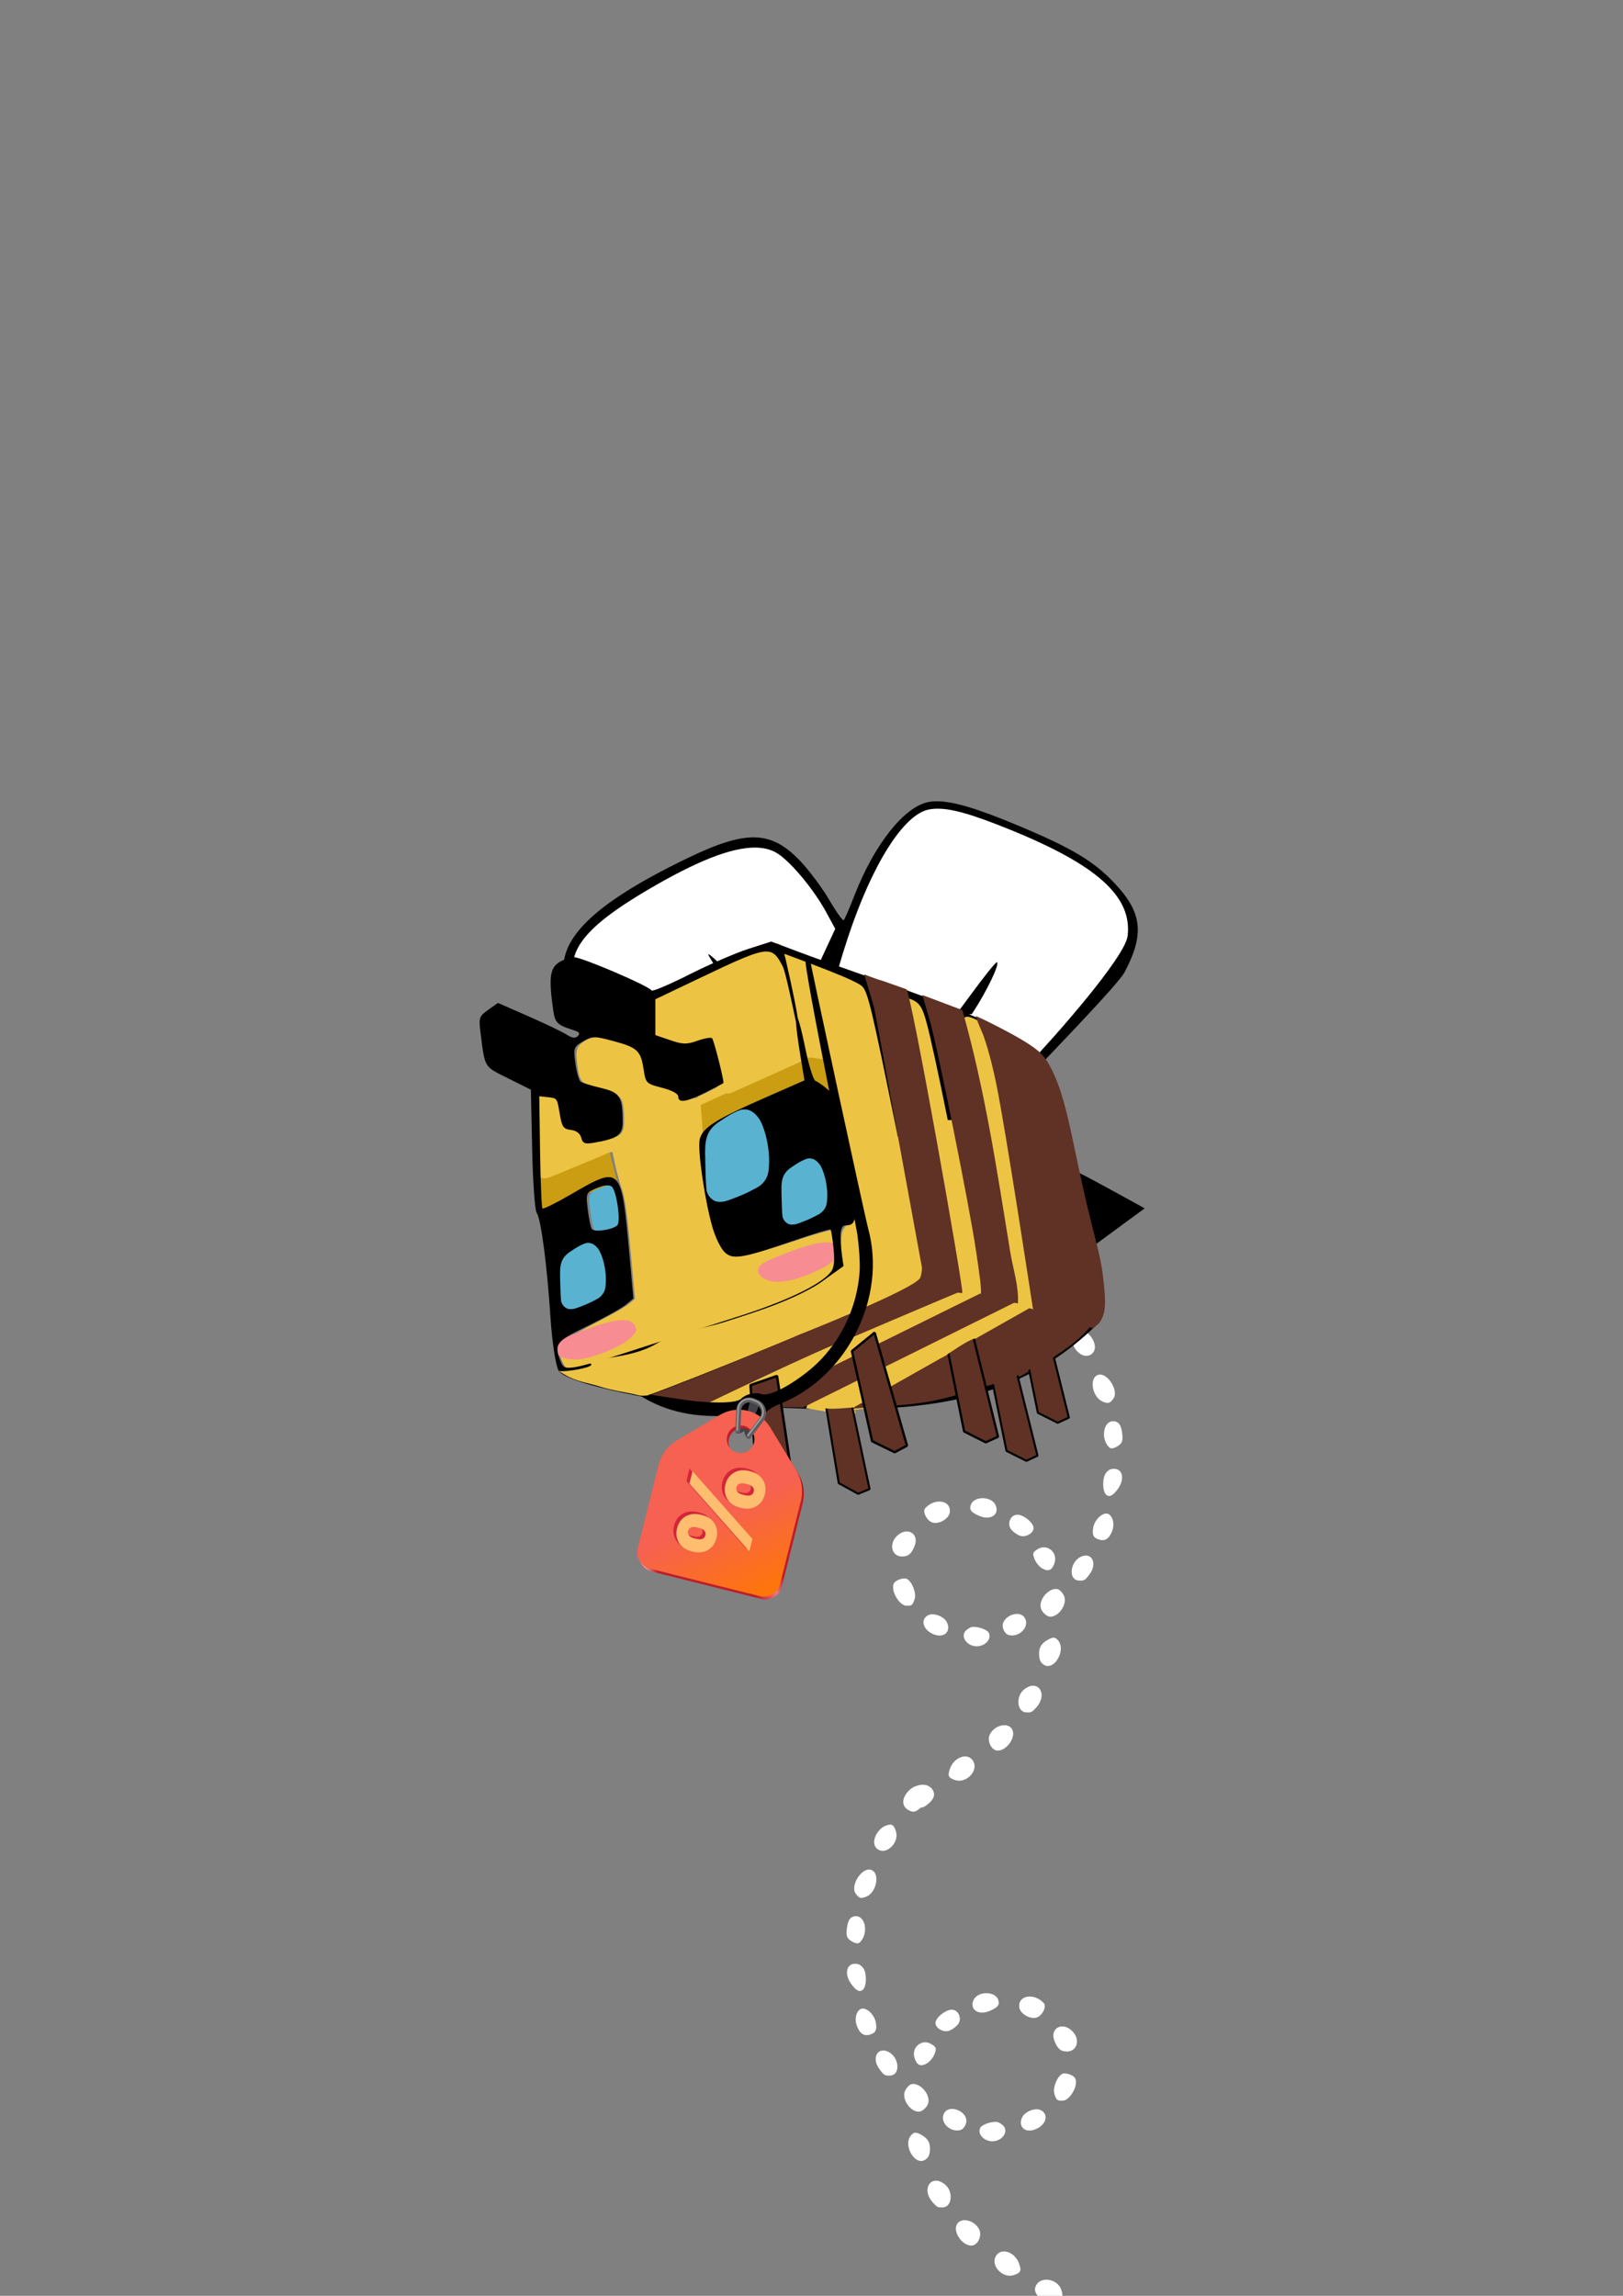 <?xml version="1.0" encoding="UTF-8" standalone="no"?>
<!-- Created with Inkscape (http://www.inkscape.org/) -->

<svg
   width="210mm"
   height="297mm"
   viewBox="0 0 210 297"
   version="1.1"
   id="svg1"
   xml:space="preserve"
   sodipodi:docname="bazaar-bee.svg"
   inkscape:export-filename="bazaar-bee.png"
   inkscape:export-xdpi="350"
   inkscape:export-ydpi="350"
   inkscape:version="1.4.2 (ebf0e940d0, 2025-05-08)"
   xmlns:inkscape="http://www.inkscape.org/namespaces/inkscape"
   xmlns:sodipodi="http://sodipodi.sourceforge.net/DTD/sodipodi-0.dtd"
   xmlns="http://www.w3.org/2000/svg"
   xmlns:svg="http://www.w3.org/2000/svg"><rect x="0" y="0" width="210" height="297" fill="#808080" stroke="none"/><sodipodi:namedview
     id="namedview1"
     pagecolor="#ffffff"
     bordercolor="#000000"
     borderopacity="0.25"
     inkscape:showpageshadow="2"
     inkscape:pageopacity="0.0"
     inkscape:pagecheckerboard="0"
     inkscape:deskcolor="#d1d1d1"
     inkscape:document-units="mm"
     inkscape:zoom="0.2926452"
     inkscape:cx="464.72657"
     inkscape:cy="893.57351"
     inkscape:window-width="1536"
     inkscape:window-height="888"
     inkscape:window-x="0"
     inkscape:window-y="0"
     inkscape:window-maximized="1"
     inkscape:current-layer="svg1" /><defs
     id="defs1"><linearGradient
       id="a"
       gradientUnits="userSpaceOnUse"
       x1="2"
       x2="112"
       y1="74"
       y2="74"><stop
         offset="0"
         stop-color="#ef939a"
         id="stop1" /><stop
         offset="0.046"
         stop-color="#c01c28"
         id="stop2" /><stop
         offset="0.436"
         stop-color="#c01c28"
         id="stop3" /><stop
         offset="0.545"
         stop-color="#eb7981"
         id="stop4" /><stop
         offset="0.618"
         stop-color="#c01c28"
         id="stop5" /><stop
         offset="0.936"
         stop-color="#c01c28"
         id="stop6" /><stop
         offset="1"
         stop-color="#650e14"
         id="stop7" /></linearGradient><linearGradient
       id="b"
       gradientUnits="userSpaceOnUse"
       x1="68"
       x2="73.75"
       y1="125.75"
       y2="64"><stop
         offset="0"
         stop-color="#ff7800"
         id="stop8" /><stop
         offset="1"
         stop-color="#f66151"
         id="stop9" /></linearGradient></defs><g
     id="g13"><g
       id="g37"
       transform="translate(-20.954,-71.842)"><path
         id="path28"
         style="fill:#ffffff"
         d="m 156.497,239.01 c -0.132,0.066 -0.264,0.156 -0.398,0.271 -0.702,0.606 -0.502,1.515 0.526,2.398 0.668,0.573 0.907,0.623 1.519,0.315 0.924,-0.465 0.958,-1.495 0.08,-2.446 -0.595,-0.645 -1.157,-0.822 -1.728,-0.537 z m 3.8,4.894 c -0.2,0.099 -0.332,0.349 -0.483,0.804 -0.283,0.856 0.188,1.895 1.074,2.372 0.893,0.481 1.856,-0.158 1.727,-1.148 -0.112,-0.86 -0.792,-1.715 -1.568,-1.972 -0.343,-0.113 -0.572,-0.145 -0.749,-0.058 z m 2.631,5.841 c -1.062,0.479 -0.625,2.906 0.748,3.437 0.694,0.269 0.911,0.2 1.353,-0.428 0.686,-0.974 -0.705,-3.265 -1.869,-3.079 -0.084,0.013 -0.162,0.037 -0.233,0.069 z m -21.477,16.606 c -0.278,0.14 -0.546,0.34 -0.784,0.601 -0.392,0.431 0.198,1.609 0.927,1.85 0.83,0.275 2.131,-0.472 2.251,-1.293 0.187,-1.278 -1.192,-1.766 -2.395,-1.158 z m 23.109,-10.558 c -0.933,0.448 -1.071,2.389 -0.049,3.319 0.188,0.171 0.565,0.111 1.018,-0.163 0.574,-0.346 0.707,-0.622 0.655,-1.361 -0.092,-1.311 -0.44,-1.87 -1.177,-1.889 -0.165,-0.004 -0.314,0.029 -0.448,0.093 z m -26.959,14.331 c -0.163,0.078 -0.327,0.185 -0.488,0.323 -1.201,1.036 -0.844,2.761 0.57,2.754 0.815,-0.004 1.214,-0.349 1.623,-1.398 0.524,-1.343 -0.563,-2.223 -1.705,-1.679 z m 9.539,-4.243 c -0.271,0.146 -0.482,0.364 -0.578,0.652 -0.211,0.637 0.045,0.96 1.127,1.425 1.462,0.627 2.671,-0.231 2.054,-1.458 -0.431,-0.857 -1.79,-1.058 -2.604,-0.619 z m 5.02,2.014 c -0.627,0.316 -0.845,1.254 -0.337,1.844 0.249,0.289 0.721,0.631 1.05,0.759 0.856,0.334 2.031,-0.448 1.783,-1.187 -0.256,-0.76 -1.51,-1.621 -2.202,-1.51 -0.105,0.017 -0.203,0.049 -0.293,0.094 z m 12.385,-5.931 c -0.171,0.085 -0.324,0.221 -0.486,0.423 -0.494,0.614 -0.48,2.358 0.022,2.815 l 2.4e-4,4.7e-4 c 0.411,0.374 0.867,0.148 1.519,-0.75 0.884,-1.218 0.644,-2.57 -0.461,-2.598 -0.235,-0.006 -0.423,0.026 -0.594,0.11 z m -27.433,14.296 c -0.51,0.257 -0.649,0.518 -0.588,1.107 0.101,0.985 0.981,2.146 1.657,2.188 0.739,0.046 0.855,-0.041 1.119,-0.842 0.266,-0.804 -0.401,-2.419 -1.094,-2.648 -0.234,-0.078 -0.727,0.01 -1.094,0.195 z m 26.472,-8.471 c -0.57,0.304 -1.084,1.021 -1.188,1.73 -0.134,0.917 0.032,1.251 0.738,1.485 0.793,0.262 1.35,-0.101 1.735,-1.133 0.406,-1.088 -0.097,-2.348 -0.887,-2.221 -0.133,0.021 -0.267,0.07 -0.399,0.14 z m -8.15,4.345 c -0.078,0.034 -0.156,0.075 -0.233,0.124 -0.622,0.392 -0.67,0.548 -0.39,1.27 0.179,0.461 0.612,0.992 0.984,1.208 0.808,0.468 1.287,0.266 1.598,-0.676 0.437,-1.319 -0.789,-2.432 -1.96,-1.925 z m -14.366,8.652 c -1.142,0.574 -0.648,2.042 0.855,2.539 1.264,0.418 2.116,-0.488 1.539,-1.636 -0.373,-0.742 -1.71,-1.247 -2.394,-0.903 z m 19.704,-7.537 c -1.399,0.703 -1.582,2.979 -0.246,3.062 0.718,0.044 0.835,-0.026 1.445,-0.867 1.019,-1.404 0.202,-2.899 -1.199,-2.195 z m -14.23,9.122 c -0.215,0.091 -0.474,0.271 -0.653,0.463 -0.552,0.594 -0.098,1.574 0.88,1.897 1.235,0.409 2.62,-0.679 2.123,-1.667 -0.205,-0.408 -1.459,-0.845 -2.155,-0.751 -0.057,0.008 -0.124,0.028 -0.196,0.058 z m 10.48,-4.85 c -0.487,0.207 -0.972,0.659 -1.233,1.216 -0.398,0.849 -0.211,1.528 0.572,2.08 1.097,0.773 2.89,-1.299 2.241,-2.59 -0.178,-0.355 -0.516,-0.708 -0.75,-0.786 -0.246,-0.081 -0.538,-0.045 -0.83,0.08 z m -5.308,3.298 c -0.689,0.323 -1.221,1.007 -0.949,1.75 0.177,0.483 0.461,0.763 0.842,0.826 1.307,0.218 2.526,-1.099 1.995,-2.155 -0.354,-0.704 -1.199,-0.743 -1.888,-0.421 z m 4.973,3.072 c -0.987,0.496 -1.352,1.092 -1.279,2.086 0.046,0.629 0.191,0.933 0.575,1.203 1.317,0.928 2.978,-1.851 1.872,-3.133 -0.355,-0.411 -0.595,-0.443 -1.167,-0.156 z m -2.742,6.196 c -0.158,0.077 -0.322,0.182 -0.489,0.318 -1.09,0.885 -0.923,2.887 0.246,2.959 0.67,0.041 0.761,-10e-4 1.327,-0.619 1.442,-1.574 0.445,-3.408 -1.083,-2.659 z m -3.827,5.113 c -0.428,0.19 -0.827,0.529 -1.075,0.991 -0.375,0.696 0.032,1.836 0.738,2.07 1.144,0.379 2.711,-1.558 2.155,-2.664 -0.312,-0.62 -1.105,-0.714 -1.818,-0.397 z m -5.006,4.034 c -0.536,0.25 -1.032,0.769 -1.269,1.486 -0.292,0.881 -0.173,1.115 0.716,1.409 l 4.7e-4,-2.3e-4 c 1.39,0.46 2.978,-1.146 2.356,-2.383 -0.358,-0.712 -1.114,-0.834 -1.803,-0.512 z m -5.622,3.665 c -0.485,0.209 -0.902,0.598 -1.08,1.137 -0.306,0.926 -0.173,1.143 0.925,1.506 0.73,0.241 1.043,0.199 1.569,-0.211 0.843,-0.659 1.089,-1.238 0.783,-1.845 -0.394,-0.783 -1.389,-0.935 -2.197,-0.587 z" /><path
         id="path28-8"
         style="fill:#ffffff"
         d="m 140.189,303.045 c 0.132,0.066 0.264,0.156 0.398,0.271 0.702,0.606 0.502,1.515 -0.526,2.398 -0.668,0.573 -0.907,0.623 -1.519,0.315 -0.924,-0.465 -0.958,-1.495 -0.08,-2.446 0.595,-0.645 1.157,-0.822 1.728,-0.537 z m -3.8,4.894 c 0.2,0.099 0.332,0.349 0.483,0.804 0.283,0.856 -0.188,1.895 -1.074,2.372 -0.893,0.481 -1.856,-0.158 -1.727,-1.148 0.112,-0.86 0.792,-1.715 1.568,-1.972 0.343,-0.113 0.572,-0.145 0.749,-0.058 z m -2.631,5.841 c 1.062,0.479 0.624,2.906 -0.748,3.437 -0.694,0.269 -0.911,0.2 -1.353,-0.428 -0.686,-0.974 0.705,-3.265 1.869,-3.079 0.084,0.013 0.162,0.037 0.233,0.069 z m 21.477,16.606 c 0.278,0.14 0.546,0.34 0.784,0.601 0.392,0.431 -0.198,1.609 -0.927,1.85 -0.83,0.275 -2.131,-0.472 -2.251,-1.293 -0.187,-1.278 1.192,-1.766 2.395,-1.158 z m -23.109,-10.558 c 0.933,0.448 1.071,2.389 0.049,3.319 -0.188,0.171 -0.565,0.111 -1.018,-0.163 -0.574,-0.346 -0.707,-0.622 -0.655,-1.361 0.092,-1.311 0.44,-1.87 1.177,-1.889 0.165,-0.004 0.314,0.029 0.448,0.093 z m 26.959,14.331 c 0.163,0.078 0.327,0.185 0.488,0.323 1.201,1.036 0.844,2.761 -0.57,2.754 -0.815,-0.004 -1.214,-0.349 -1.623,-1.398 -0.524,-1.343 0.563,-2.223 1.705,-1.679 z m -9.539,-4.243 c 0.271,0.146 0.482,0.364 0.577,0.652 0.211,0.637 -0.045,0.96 -1.127,1.425 -1.462,0.627 -2.671,-0.231 -2.054,-1.458 0.431,-0.857 1.79,-1.058 2.604,-0.619 z m -5.02,2.014 c 0.627,0.316 0.845,1.254 0.337,1.844 -0.249,0.289 -0.721,0.631 -1.05,0.759 -0.856,0.334 -2.031,-0.448 -1.783,-1.187 0.256,-0.76 1.51,-1.621 2.202,-1.51 0.105,0.017 0.203,0.049 0.293,0.094 z m -12.385,-5.931 c 0.171,0.085 0.324,0.221 0.486,0.423 0.494,0.614 0.48,2.358 -0.022,2.815 l -2.4e-4,4.7e-4 c -0.411,0.374 -0.867,0.148 -1.519,-0.75 -0.884,-1.218 -0.644,-2.57 0.461,-2.598 0.235,-0.006 0.423,0.026 0.594,0.11 z m 27.433,14.296 c 0.51,0.257 0.649,0.518 0.588,1.107 -0.101,0.985 -0.981,2.146 -1.657,2.188 -0.739,0.046 -0.855,-0.041 -1.119,-0.842 -0.266,-0.804 0.401,-2.419 1.094,-2.648 0.234,-0.078 0.727,0.01 1.094,0.195 z m -26.472,-8.471 c 0.57,0.304 1.084,1.021 1.188,1.73 0.134,0.917 -0.032,1.251 -0.738,1.485 -0.793,0.262 -1.35,-0.101 -1.735,-1.133 -0.406,-1.088 0.097,-2.348 0.887,-2.221 0.133,0.021 0.267,0.07 0.399,0.14 z m 8.15,4.345 c 0.078,0.034 0.156,0.075 0.233,0.124 0.622,0.392 0.67,0.548 0.39,1.27 -0.179,0.461 -0.612,0.992 -0.984,1.208 -0.808,0.468 -1.287,0.266 -1.598,-0.676 -0.437,-1.319 0.789,-2.432 1.96,-1.925 z m 14.366,8.652 c 1.142,0.574 0.648,2.042 -0.855,2.539 -1.264,0.418 -2.116,-0.488 -1.539,-1.636 0.373,-0.742 1.71,-1.247 2.394,-0.903 z m -19.704,-7.537 c 1.399,0.703 1.582,2.979 0.246,3.062 -0.718,0.044 -0.835,-0.026 -1.445,-0.867 -1.019,-1.404 -0.202,-2.899 1.199,-2.195 z m 14.23,9.122 c 0.215,0.091 0.474,0.271 0.653,0.463 0.552,0.594 0.098,1.574 -0.88,1.897 -1.235,0.409 -2.62,-0.679 -2.123,-1.667 0.205,-0.408 1.459,-0.845 2.155,-0.751 0.057,0.008 0.124,0.028 0.196,0.058 z m -10.48,-4.85 c 0.487,0.207 0.972,0.659 1.233,1.216 0.398,0.849 0.211,1.528 -0.572,2.08 -1.097,0.773 -2.89,-1.299 -2.241,-2.59 0.178,-0.355 0.516,-0.708 0.75,-0.786 0.246,-0.081 0.538,-0.045 0.83,0.08 z m 5.308,3.298 c 0.689,0.323 1.221,1.007 0.949,1.75 -0.177,0.483 -0.461,0.763 -0.842,0.826 -1.307,0.218 -2.526,-1.099 -1.995,-2.155 0.354,-0.704 1.199,-0.743 1.888,-0.421 z m -4.973,3.072 c 0.987,0.496 1.352,1.092 1.279,2.086 -0.046,0.629 -0.191,0.933 -0.575,1.203 -1.317,0.928 -2.978,-1.851 -1.872,-3.133 0.355,-0.411 0.595,-0.443 1.167,-0.156 z m 2.742,6.196 c 0.158,0.077 0.322,0.182 0.489,0.318 1.09,0.885 0.923,2.887 -0.246,2.959 -0.67,0.041 -0.761,-10e-4 -1.327,-0.619 -1.442,-1.574 -0.445,-3.408 1.083,-2.659 z m 3.826,5.113 c 0.428,0.19 0.827,0.529 1.075,0.991 0.375,0.696 -0.032,1.836 -0.738,2.07 -1.144,0.379 -2.711,-1.558 -2.155,-2.664 0.312,-0.62 1.105,-0.714 1.818,-0.397 z m 5.006,4.034 c 0.536,0.25 1.032,0.769 1.269,1.486 0.292,0.881 0.173,1.115 -0.716,1.409 l -4.6e-4,-2.3e-4 c -1.39,0.46 -2.978,-1.146 -2.356,-2.383 0.358,-0.712 1.114,-0.834 1.803,-0.512 z m 5.622,3.665 c 0.485,0.209 0.902,0.598 1.08,1.137 0.306,0.926 0.173,1.143 -0.925,1.506 -0.73,0.241 -1.043,0.199 -1.569,-0.211 -0.843,-0.659 -1.089,-1.238 -0.783,-1.845 0.394,-0.783 1.389,-0.935 2.197,-0.587 z" /></g><g
       id="g33"
       transform="translate(13.442,14.955)"><path
         id="path33"
         style="fill:#ffffff;fill-opacity:1;stroke:none;stroke-width:1.414"
         d="m 317.457,354.631 c -6,0 -13.422,2.203 -21.881,5.562 -8.459,3.359 -17.806,7.957 -26.797,13.059 -8.991,5.102 -17.613,10.701 -24.605,16.113 -6.992,5.413 -12.366,10.395 -15.012,15.512 a 3.873,3.873 0 0 0 0,0.002 l -1.939,3.752 a 3.873,3.873 0 0 0 1.998,5.371 l 13.008,5.219 c 7.061,2.832 15.367,6.542 17.541,7.732 1.501,0.822 3.055,1.556 4.453,2.123 1.399,0.567 2.163,1.06 4.113,1.121 1.015,0.032 1.288,-0.118 1.725,-0.23 0.436,-0.112 0.875,-0.248 1.367,-0.414 0.984,-0.331 2.167,-0.779 3.533,-1.326 2.732,-1.095 6.168,-2.587 9.723,-4.238 5.182,-2.408 8.392,-3.99 10.672,-5.596 1.14,-0.803 2.126,-1.626 2.879,-2.924 0.049,-0.084 0.048,-0.199 0.092,-0.287 0.248,0.043 0.517,0.145 0.748,0.16 1.198,0.077 2.289,-0.085 3.521,-0.354 2.464,-0.538 5.505,-1.584 9.748,-3.221 3.035,-1.17 6.173,-2.234 8.701,-2.98 1.264,-0.373 2.379,-0.667 3.215,-0.852 0.835,-0.185 1.54,-0.216 1.217,-0.225 -0.319,-0.008 1.998,0.365 4.385,1.066 2.387,0.701 5.317,1.677 8.123,2.73 l 10.539,3.959 a 3.873,3.873 0 0 0 4.875,-1.998 l 3.252,-7.018 3.252,-7.018 a 3.873,3.873 0 0 0 -0.096,-3.449 l -4.457,-8.363 a 3.873,3.873 0 0 0 0,-0.002 c -2.807,-5.267 -7.735,-11.759 -12.832,-17.562 -5.097,-5.804 -9.821,-10.682 -14.16,-12.926 -3.18,-1.645 -7.231,-2.5 -10.9,-2.5 z"
         transform="scale(0.265)" /><path
         id="path32"
         style="fill:#ffffff;stroke-width:1.414"
         transform="scale(0.265)"
         d="m 401.863,337.586 c -1.137,-0.074 -1.411,1.06 -2.207,1.875 l -9.996,5.635 c -9.695,9.931 -20.567,31.034 -28.395,53.607 -2.313,6.669 -3.646,10.783 -4.188,13.812 -0.271,1.515 -0.524,2.786 0.135,4.592 0.329,0.903 1.075,1.948 2.057,2.547 0.982,0.599 1.982,0.736 2.736,0.736 -1.074,10e-6 -0.761,-0.081 -0.74,-0.076 0.02,0.005 0.132,0.035 0.283,0.08 0.303,0.09 0.784,0.242 1.391,0.439 1.214,0.395 2.943,0.975 5.025,1.688 4.165,1.426 9.761,3.382 15.686,5.477 11.85,4.19 25.074,8.96 30.777,11.162 1.845,0.712 3.619,0.144 4.758,-0.484 1.139,-0.629 2.037,-1.421 3.031,-2.414 0.525,-0.524 1.349,-1.706 1.924,-2.359 -0.098,0.203 -0.274,0.53 -0.365,0.723 -0.499,1.055 -0.895,1.929 -1.188,2.656 -0.146,0.363 -0.266,0.669 -0.385,1.088 -0.059,0.209 -0.129,0.422 -0.174,0.9 -0.022,0.239 -0.056,0.545 0.043,1.105 0.099,0.56 0.367,1.609 1.516,2.473 0.855,0.643 0.643,0.404 0.84,0.506 0.197,0.102 0.427,0.216 0.707,0.354 0.56,0.275 1.312,0.635 2.217,1.064 1.81,0.858 4.228,1.989 6.834,3.189 4.99,2.299 11.762,5.992 14.264,7.691 1.562,1.062 3.094,2.019 4.385,2.752 0.645,0.366 1.223,0.675 1.779,0.934 0.556,0.258 0.5,0.65 2.482,0.65 1.459,0 1.83,-0.404 2.195,-0.615 0.365,-0.212 0.604,-0.394 0.842,-0.582 0.475,-0.377 0.913,-0.78 1.416,-1.27 1.007,-0.979 2.233,-2.279 3.668,-3.861 2.87,-3.164 6.544,-7.434 10.393,-12.049 7.698,-9.23 16,-19.691 19.9,-25.523 2.978,-4.453 4.851,-7.466 6.051,-10.412 1.2,-2.946 1.561,-5.76 1.561,-8.83 0,-10.285 -6.229,-19.795 -17.586,-28.51 -11.357,-8.714 -28.076,-17.046 -50.697,-25.602 -9.706,-3.671 -17.81,-5.758 -24.783,-6.211 h -0.002 z" /><g
         id="g28"
         transform="matrix(1.599,0,0,1.599,-180.689,89.503)"><path
           id="path2"
           style="fill:#000000;fill-opacity:1"
           d="m 180.279,-0.5 c -0.192,0.006 -0.371,0.025 -0.538,0.056 -1.969,0.369 -4.396,3.425 -6.004,7.559 -0.398,1.024 -0.787,1.924 -0.865,2.001 -0.077,0.077 -0.604,-0.655 -1.17,-1.628 -0.567,-0.972 -1.626,-2.393 -2.353,-3.157 -2.364,-2.482 -4.35,-2.533 -9.115,-0.234 -8.49,4.098 -11.328,7.325 -9.535,10.842 l 0.532,1.044 -0.564,0.426 c -0.149,0.112 -0.257,0.201 -0.331,0.316 h 4.807 c -0.939,-0.421 -1.822,-0.781 -2.241,-0.905 -0.831,-0.247 -1.202,-0.542 -1.521,-1.211 -1.275,-2.673 0.205,-4.754 5.664,-7.964 3.915,-2.302 6.723,-3.412 8.661,-3.399 0.646,0.004 1.195,0.134 1.657,0.386 1.074,0.586 3.037,2.91 4.089,4.843 l 0.731,1.342 -1.087,2.339 c -0.598,1.286 -1.087,2.48 -1.087,2.653 0,0.196 -0.173,0.241 -0.463,0.119 -1.022,-0.43 -1.677,-0.426 -2.833,0.015 l -1.211,0.462 -2.006,-2.088 c -0.888,-0.924 -1.509,-1.481 -1.581,-1.437 -0.016,0.012 -0.002,0.059 0.048,0.143 0.26,0.437 0.883,1.482 1.385,2.323 0.494,0.828 0.855,1.533 0.812,1.586 l -5.2e-4,5.17e-4 -5.2e-4,5.16e-4 c -2e-4,1.47e-4 -0.001,9.08e-4 -0.002,10e-4 -0.041,0.024 -0.701,0.348 -1.61,0.791 h 14.425 c -0.89,-0.269 -1.851,-0.543 -2.598,-0.737 -2.344,-0.608 -2.38,-0.629 -2.32,-1.388 0.034,-0.424 0.55,-2.25 1.147,-4.056 1.962,-5.937 4.507,-9.97 6.546,-10.378 0.158,-0.032 0.324,-0.052 0.5,-0.062 1.232,-0.067 2.961,0.424 6.098,1.699 7.055,2.867 9.874,5.417 9.498,8.591 -0.203,1.713 -5.887,8.158 -8.062,10.433 h 1 c 1.122,-1.208 6.295,-6.52 6.814,-7.499 1.626,-3.068 1.428,-4.833 -0.804,-7.193 -1.695,-1.792 -3.426,-2.831 -7.731,-4.638 -3.41,-1.432 -5.436,-2.035 -6.784,-1.996 z M 185.271,12.516 c -0.113,8.3e-4 -1.061,1.177 -2.149,2.67 -0.414,0.568 -0.812,1.098 -1.153,1.54 h 1.257 c 0.037,-0.057 0.075,-0.115 0.113,-0.173 1.1,-1.68 2.137,-3.837 1.939,-4.034 -5.3e-4,-5.26e-4 -0.001,-0.001 -0.002,-0.002 -0.001,-5.83e-4 -0.003,-0.001 -0.005,-0.001 z" /><path
           id="path1-7"
           style="fill:#000000"
           d="m 191.476,28.527 -0.597,0.225 c -0.216,0.082 -0.352,0.329 -0.303,0.556 l 1.838,8.505 c 0.049,0.226 0.262,0.343 0.479,0.261 l 0.09,-0.034 c -0.02,-0.208 -0.043,-0.403 -0.068,-0.578 l -0.241,-1.685 1.435,-1.058 c 0.789,-0.582 1.812,-1.333 2.273,-1.67 l 0.838,-0.613 -2.299,-1.268 c -1.265,-0.697 -2.538,-1.379 -2.831,-1.515 -0.266,-0.124 -0.439,-0.4 -0.615,-1.126 z" /><path
           id="path8"
           style="fill:#edc343;stroke-width:0.707"
           transform="scale(0.265)"
           d="m 637.924,44.914 c -0.38,-0.057 -0.763,-0.079 -1.188,0.02 -0.425,0.099 -1.783,-0.933 -2.073,-0.55 -0.579,0.766 0.364,2.842 0.44,3.648 0.151,1.612 0.743,3.819 1.447,7.197 1.08,5.183 2.911,13.361 4.08,18.219 1.041,4.325 1.57,6.565 2.359,8.262 0.789,1.696 1.849,2.67 3.484,4.09 1.483,1.288 2.188,1.996 2.707,2.938 0.519,0.942 0.912,2.279 1.506,4.775 1.172,4.925 2.423,11.575 3.348,17.426 0.462,2.926 0.845,5.653 1.096,7.863 0.251,2.21 0.36,3.959 0.318,4.66 -0.077,1.309 -0.224,2.155 -0.393,2.607 -0.168,0.453 -0.252,0.525 -0.557,0.693 -0.722,0.398 -1.364,0.833 -1.873,1.447 -0.509,0.614 -0.827,1.407 -0.916,2.248 -0.179,1.682 -0.301,6.39 0.614,9.406 0.534,1.762 2.147,0.462 4.111,1.494 1.964,1.033 4.826,1.826 9.707,3.039 2.335,0.58 4.527,1.113 6.184,1.504 0.828,0.196 1.522,0.354 2.037,0.469 0.258,0.057 0.47,0.103 0.639,0.137 0.169,0.034 0.21,0.057 0.471,0.074 0.555,0.037 1.112,-0.356 1.314,-0.648 0.203,-0.293 0.255,-0.516 0.305,-0.73 0.098,-0.43 0.121,-0.857 0.125,-1.404 0.008,-1.095 -0.097,-2.619 -0.303,-4.635 -0.412,-4.031 -1.24,-9.991 -2.479,-17.834 -1.551,-9.82 -4.298,-24.318 -6.926,-37.092 -1.314,-6.387 -2.597,-12.339 -3.686,-17.062 -1.089,-4.723 -1.948,-8.139 -2.549,-9.764 -0.634,-1.714 -1.498,-3.149 -3.58,-4.408 -2.082,-1.259 -5.361,-2.585 -11.475,-5.008 -4.163,-1.65 -6.471,-2.805 -8.297,-3.08 z" /><path
           id="path9"
           style="fill:#edc343;stroke-width:0.314"
           transform="scale(0.265)"
           d="m 672.019,55.689 c -0.562,0.124 -1.477,0.168 -2.013,0.87 -0.536,0.702 -0.666,1.446 -0.686,1.902 -0.04,0.914 0.125,1.145 0.193,1.367 0.187,0.611 1.247,5.333 2.506,11.559 1.259,6.225 4.839,20.249 6.484,28.865 3.29,17.232 4.848,30.675 6.646,41.568 0.307,1.861 0.596,3.558 0.814,4.805 0.109,0.623 0.201,1.133 0.271,1.508 0.035,0.187 0.064,0.336 0.094,0.477 0.015,0.07 0.029,0.134 0.057,0.242 0.014,0.054 0.027,0.113 0.074,0.254 0.024,0.071 0.052,0.158 0.137,0.34 0.042,0.091 0.095,0.205 0.213,0.389 0.059,0.092 0.252,0.34 0.252,0.34 1.8e-4,2.2e-4 0.543,0.51 0.543,0.51 0.343,0.255 0.275,0.187 0.34,0.227 0.065,0.039 0.131,0.076 0.205,0.119 0.148,0.086 0.326,0.188 0.514,0.293 1.891,1.056 4.457,1.246 6.352,-0.648 1.454,-1.454 1.739,-3.441 1.711,-5.57 -0.028,-2.129 -0.354,-4.899 -0.951,-9.113 -1.829,-12.911 -10.79,-58.142 -13.854,-69.871 -0.769,-2.943 -1.427,-5.038 -2.584,-6.838 -1.157,-1.8 -3.037,-1.659 -4.85,-2.266 -0.255,-0.085 -0.476,-0.161 -0.785,-0.238 -0.309,-0.078 -0.645,-0.303 -1.775,-0.055 z" /><path
           id="path15"
           style="fill:#59b2d0;fill-opacity:1;stroke:none;stroke-width:0.25"
           d="m 619.076,93.545 c -1.126,-0.062 -1.541,0.249 -2.035,0.443 -1.169,0.459 -2.278,1.167 -3.492,1.969 -0.764,0.504 -1.431,0.93 -2.096,1.549 -0.664,0.619 -1.282,1.507 -1.602,2.459 -0.639,1.904 -0.493,3.693 -0.432,7.02 0.027,1.488 0.074,2.887 0.131,3.971 0.028,0.542 0.058,1 0.092,1.379 0.017,0.189 0.035,0.356 0.06,0.533 0.026,0.177 -0.089,0.168 0.256,0.92 0.236,0.514 0.531,0.889 0.936,1.229 0.404,0.339 0.915,0.744 1.98,0.744 1.199,0 1.75,-0.277 2.637,-0.58 0.887,-0.303 1.869,-0.694 2.84,-1.121 0.971,-0.427 1.923,-0.885 2.744,-1.332 0.821,-0.447 1.391,-0.652 2.211,-1.559 1.243,-1.373 1.312,-2.693 1.412,-4.09 0.1,-1.397 0.012,-2.907 -0.203,-4.426 -0.215,-1.519 -0.559,-3.033 -1.041,-4.402 -0.482,-1.369 -0.991,-2.607 -2.18,-3.682 -0.304,-0.275 -1.107,-0.962 -2.219,-1.023 z"
           transform="scale(0.265)" /><path
           id="path27"
           style="fill:#edc343;fill-opacity:1;stroke:none;stroke-width:0.031"
           d="m 613.891,85.379 c -1.4e-4,-2e-6 -0.084,0.008 -0.084,0.008 -5.1e-4,1.03e-4 -0.042,0.011 -0.051,0.014 -0.018,0.006 -0.025,0.009 -0.033,0.012 -0.015,0.006 -0.028,0.012 -0.043,0.02 -0.031,0.014 -0.072,0.034 -0.123,0.059 -0.103,0.05 -0.248,0.12 -0.428,0.209 -0.358,0.177 -0.851,0.424 -1.391,0.695 -1.843,0.928 -2.852,1.414 -3.562,1.719 a 0.389,0.389 0 0 0 -0.002,0 c -0.078,0.033 -0.136,0.059 -0.186,0.082 -0.05,0.023 -0.084,0.031 -0.16,0.09 -0.038,0.03 -0.113,0.074 -0.15,0.229 -0.037,0.154 0.061,0.339 0.123,0.395 0.125,0.111 0.145,0.086 0.17,0.096 0.064,0.024 0.122,0.079 0.148,0.133 0.013,0.027 0.042,0.154 0.121,1.121 0.05,0.615 0.09,1.102 0.09,1.115 a 0.389,0.389 0 0 0 0,0.002 c 0.002,0.121 0.116,0.301 0.227,0.354 0.111,0.052 0.179,0.041 0.225,0.035 0.092,-0.011 0.129,-0.034 0.172,-0.057 -0.045,0.023 -0.003,0.004 0.014,-0.004 0.016,-0.008 0.039,-0.019 0.07,-0.033 0.062,-0.029 0.153,-0.072 0.268,-0.125 0.229,-0.106 0.558,-0.258 0.961,-0.443 0.806,-0.372 1.908,-0.879 3.115,-1.436 1.208,-0.556 2.309,-1.064 3.107,-1.434 0.399,-0.185 0.722,-0.337 0.947,-0.441 0.113,-0.052 0.201,-0.093 0.262,-0.121 0.03,-0.014 0.055,-0.025 0.072,-0.033 0.009,-0.004 0.014,-0.008 0.021,-0.012 0.004,-0.002 0.007,-0.003 0.014,-0.006 0.003,-0.002 0.006,-0.003 0.014,-0.008 0.004,-0.002 0.019,-0.012 0.019,-0.012 10e-5,-6.2e-5 0.059,-0.049 0.059,-0.049 a 0.389,0.389 0 0 0 0.008,-0.006 c 5.3e-4,-5.53e-4 0.078,-0.117 0.078,-0.117 10e-5,-2.33e-4 0.031,-0.119 0.031,-0.119 2e-5,-2.12e-4 -0.016,-0.154 -0.016,-0.154 -6e-5,-1.9e-4 -0.07,-0.129 -0.07,-0.129 -1.3e-4,-1.69e-4 -0.082,-0.076 -0.082,-0.076 -2.1e-4,-1.48e-4 -0.064,-0.037 -0.064,-0.037 -2.9e-4,-1.26e-4 -0.035,-0.014 -0.049,-0.018 -0.11,-0.032 -0.126,-0.016 -0.152,-0.014 -0.053,0.004 -0.085,0.01 -0.125,0.02 0.039,-0.009 -0.208,0.033 -0.391,0.055 a 0.389,0.389 0 0 0 -0.002,0 l -0.283,0.035 -0.57,-0.111 c -0.602,-0.116 -0.54,-0.091 -0.84,-0.252 -0.549,-0.294 -0.738,-0.47 -1.166,-1.082 -10e-6,-2.8e-5 -0.201,-0.148 -0.201,-0.148 -4e-5,-1.4e-5 -0.111,-0.018 -0.111,-0.018 z"
           transform="scale(0.265)" /><path
           style="opacity:1;fill:#cb9d13;fill-opacity:1;fill-rule:evenodd;stroke:none;stroke-width:1;stroke-linejoin:bevel;stroke-dasharray:none"
           d="m 163.538,23.04 6.279,-2.853 1.495,0.202 0.45,3.089 -8.014,1.271 -2.568,2.44 -0.127,-3.003 z"
           id="path13" /><path
           style="opacity:1;fill:#cb9d13;fill-opacity:1;fill-rule:evenodd;stroke:none;stroke-width:1;stroke-linejoin:bevel;stroke-dasharray:none"
           d="m 154.538,30.266 -0.632,-2.451 -5.583,1.313 0.111,3.584 z"
           id="path16" /><path
           id="path14"
           style="fill:#59b2d0;fill-opacity:1;stroke:none;stroke-width:0.125"
           d="m 581.463,115.379 c -0.36,-0.029 -0.776,0.007 -1.24,0.092 -0.928,0.17 -2.061,0.555 -3.33,1.137 -0.875,0.401 -1.45,0.75 -1.811,1.238 -0.36,0.488 -0.467,1.082 -0.467,1.877 0,1.039 0.225,2.959 0.51,4.779 0.142,0.91 0.298,1.791 0.451,2.518 0.153,0.727 0.293,1.285 0.436,1.609 0.188,0.427 0.44,0.685 0.809,0.799 0.217,0.067 0.502,0.091 0.857,0.102 0.355,0.011 0.77,0.003 1.203,-0.021 0.867,-0.05 1.796,-0.163 2.434,-0.326 0.638,-0.164 1.265,-0.38 1.781,-0.604 0.516,-0.224 0.91,-0.43 1.137,-0.686 0.27,-0.306 0.388,-0.778 0.451,-1.426 0.063,-0.648 0.054,-1.475 -0.027,-2.471 -0.163,-2.008 -0.477,-3.878 -0.871,-5.344 -0.197,-0.733 -0.414,-1.364 -0.646,-1.867 -0.232,-0.503 -0.47,-0.878 -0.77,-1.102 -0.24,-0.179 -0.546,-0.276 -0.906,-0.305 z"
           transform="scale(0.265)" /><path
           id="path17"
           style="fill:#edc343;fill-opacity:1;stroke:none;stroke-width:0.5"
           d="m 578.115,70.18 c -1.839,-0.08 -3.355,0.249 -4.631,1.002 -1.258,0.743 -2.127,1.46 -2.514,2.566 -0.387,1.107 -0.296,2.416 -0.025,4.434 0.353,2.638 0.532,4.096 1.338,5.172 0.806,1.076 2.059,1.448 4.131,2.043 4.179,1.201 6.338,1.965 7.375,2.955 0.518,0.495 0.812,1.044 1.021,1.879 0.209,0.834 0.308,1.944 0.389,3.41 0.128,2.316 0.033,3.847 -0.301,4.834 -0.334,0.987 -0.838,1.487 -1.832,1.961 l -1.662,0.793 a 0.68,0.68 0 0 0 -0.373,0.752 l 1.17,5.578 c 0.648,3.094 1.575,6.693 2.127,8.18 1.195,3.218 1.815,7.487 3.162,22.232 l 1.098,12.016 -0.766,0.682 c -1.854,1.648 -3.887,2.856 -12.314,7.266 -2.437,1.276 -4.636,2.507 -6.291,3.512 -0.827,0.503 -1.518,0.948 -2.043,1.32 -0.525,0.372 -0.856,0.583 -1.117,0.982 -0.353,0.538 -0.599,1.068 -0.627,1.686 -0.028,0.618 0.126,1.248 0.395,2.158 0.183,0.619 0.437,1.267 0.707,1.84 0.27,0.572 0.531,1.05 0.844,1.402 0.431,0.484 1.165,0.846 2.236,0.824 1.071,-0.022 2.579,-0.313 5.055,-0.971 4.952,-1.315 13.751,-4.119 29.988,-9.363 30.985,-10.007 38.763,-13.155 43.746,-17.93 l 2.215,-2.121 a 0.68,0.68 0 0 0 0.209,-0.525 l -0.271,-5.316 c -0.075,-1.476 -0.193,-2.863 -0.322,-3.926 -0.065,-0.532 -0.132,-0.981 -0.203,-1.332 -0.036,-0.175 -0.071,-0.326 -0.115,-0.463 -0.044,-0.137 -0.038,-0.247 -0.26,-0.469 -0.254,-0.254 -0.41,-0.216 -0.521,-0.225 -0.112,-0.009 -0.202,-0.003 -0.303,0.006 -0.202,0.018 -0.433,0.058 -0.717,0.115 -0.567,0.116 -1.331,0.306 -2.256,0.561 -1.85,0.508 -4.341,1.268 -7.072,2.172 -6.884,2.278 -11.298,3.648 -14.248,4.35 -2.95,0.702 -4.386,0.724 -5.4,0.42 -0.896,-0.269 -2.109,-1.124 -2.564,-1.764 -1.322,-1.857 -2.925,-6.431 -4.203,-11.926 -1.279,-5.494 -2.292,-11.956 -2.672,-17.797 -0.258,-3.963 -0.623,-9.16 -0.814,-11.564 l -0.348,-4.355 a 0.68,0.68 0 0 0 -0.77,-0.619 l -2.166,0.297 c -0.957,0.131 -1.422,0.139 -1.732,0.033 -0.31,-0.106 -0.638,-0.377 -1.262,-1.045 -1.099,-1.176 -2.773,-2.019 -5.256,-2.758 -0.951,-0.283 -1.877,-0.612 -2.586,-0.906 -0.355,-0.147 -0.656,-0.287 -0.869,-0.4 -0.213,-0.114 -0.355,-0.253 -0.281,-0.164 0.056,0.067 -0.062,-0.113 -0.154,-0.354 -0.092,-0.24 -0.202,-0.569 -0.316,-0.953 -0.228,-0.769 -0.478,-1.759 -0.686,-2.768 -0.482,-2.341 -1.083,-3.983 -2.266,-5.225 -1.183,-1.242 -2.857,-2.004 -5.34,-2.785 -2.719,-0.855 -4.895,-1.329 -6.734,-1.408 z"
           transform="scale(0.265)" /><path
           id="path19"
           style="fill:#edc343;stroke-width:0.177"
           transform="scale(0.265)"
           d="m 560.354,85.033 c -1.923,-0.006 -2.539,1.326 -2.516,3.248 l 0.113,9.148 c 0.062,5.049 0.126,9.44 0.223,10.893 0.047,0.706 0.006,1.04 0.248,1.936 0.121,0.448 -0.633,1.625 0.647,2.435 1.279,0.81 2.739,0.489 3.209,0.312 1.264,-0.475 5.565,-2.252 9.838,-4.025 2.137,-0.887 4.212,-1.752 5.756,-2.402 0.772,-0.325 1.41,-0.596 1.867,-0.793 0.228,-0.098 0.407,-0.175 0.557,-0.242 0.075,-0.034 0.136,-0.062 0.232,-0.109 0.048,-0.024 1.335,-0.285 1.479,-0.367 0.071,-0.041 0.032,0.267 0.295,0.061 0.131,-0.103 -0.436,-0.819 -0.436,-0.819 2.9e-4,-4e-4 -0.375,-4.428 -0.375,-4.428 -6e-4,-6.09e-4 -0.517,-0.434 -0.721,-0.551 -0.204,-0.117 -0.369,-0.188 -0.508,-0.24 -0.278,-0.105 -0.455,-0.14 -0.596,-0.166 -0.281,-0.052 -0.417,-0.054 -0.531,-0.059 -0.228,-0.008 -0.336,0.001 -0.443,0.008 -0.215,0.013 -0.38,0.031 -0.57,0.055 -0.38,0.047 -0.82,0.115 -1.299,0.199 -0.525,0.092 -0.516,0.073 -0.814,0.105 -0.149,-0.251 -0.297,-0.502 -0.453,-0.742 -0.463,-0.715 -0.935,-1.358 -1.92,-2.01 -1.324,-0.876 -2.054,-0.975 -3.188,-1.189 -0.148,-0.028 -0.082,-0.003 -0.158,-0.016 0.064,0.037 -0.077,-0.191 -0.332,-1.523 -0.52,-2.721 -0.488,-4.004 -1.59,-5.859 -0.551,-0.928 -1.731,-1.832 -2.625,-2.145 -0.894,-0.312 -1.451,-0.338 -2.021,-0.424 -1.02,-0.153 -1.673,-0.286 -2.773,-0.289 h -0.004 z m 15.961,15.061 c 0.115,0.098 0.238,0.341 0.238,1.383 0,-0.643 -0.124,-1.001 -0.238,-1.383 z" /><path
           id="path18"
           style="fill:#edc343;stroke-width:0.177"
           transform="scale(0.265)"
           d="m 631.432,42.131 c 0,1.335 -2.146,-0.013 -3.213,0.188 -1.067,0.201 -2.198,0.5 -3.293,0.891 -3.372,1.204 -8.55,2.722 -22.935,9.885 l -7.058,3.515 c -1.151,0.549 -2.327,0.805 -2.327,2.08 v 5.418 5.418 c 4.4e-4,1.401 0.883,2.649 2.203,3.117 l 2,0.709 c 2.191,0.778 3.496,1.232 4.697,1.527 1.202,0.296 2.296,0.372 3.344,0.369 1.66,-0.004 2.955,-0.222 4.742,-0.812 0.637,-0.21 0.853,-0.231 1.307,-0.352 0.232,0.806 0.478,1.672 0.744,2.678 0.671,2.541 1.362,5.463 1.531,6.473 0.072,0.43 0.145,0.814 0.223,1.156 0.039,0.171 0.075,0.321 0.143,0.539 0.034,0.109 0.062,0.22 0.184,0.484 0.061,0.132 0.126,0.296 0.379,0.631 0.127,0.167 0.298,0.389 0.67,0.666 0.186,0.138 0.755,0.42 0.756,0.42 7.6e-4,2.99e-4 1.22,0.234 1.221,0.234 1.7e-4,0 0.683,-0.072 0.684,-0.072 3.3e-4,-7.1e-5 0.181,-0.042 0.232,-0.057 0.102,-0.029 0.146,-0.047 0.184,-0.061 0.075,-0.026 0.106,-0.038 0.133,-0.049 0.055,-0.022 0.084,-0.033 0.117,-0.047 0.066,-0.028 0.133,-0.057 0.219,-0.094 0.171,-0.074 0.405,-0.179 0.703,-0.311 0.597,-0.264 1.447,-0.641 2.492,-1.107 2.091,-0.934 4.96,-2.22 8.105,-3.635 l 11.43,-5.143 c 1.362,-0.613 2.144,-2.064 1.908,-3.539 l -0.23,-1.443 v -0.002 c -0.102,-0.635 -0.371,-2.69 -0.557,-4.303 -0.401,-3.486 -1.992,-11.092 -3.367,-16.443 -0.661,-2.573 -0.862,-3.522 -2.088,-5.299 -1.226,-1.777 -5.281,-5.942 -5.281,-3.631 z" /><path
           id="path28-2"
           style="fill:#f78d92;fill-rule:evenodd;stroke-width:0.078;stroke-linejoin:bevel"
           d="m 149.454,43.886 c 0.189,0.591 1.232,1.129 3.264,0.479 2.033,-0.65 3.528,-1.657 3.338,-2.248 -0.189,-0.591 -0.762,-1.136 -4.023,0.107 -1.92,0.732 -2.769,1.072 -2.579,1.663 z" /><path
           id="path28-2-2"
           style="fill:#f78d92;fill-rule:evenodd;stroke-width:0.078;stroke-linejoin:bevel"
           d="m 165.944,37.597 c 0.189,0.591 1.232,1.129 3.264,0.479 2.033,-0.65 3.528,-1.657 3.338,-2.248 -0.189,-0.591 -0.762,-1.136 -4.023,0.107 -1.92,0.732 -2.769,1.072 -2.579,1.663 z" /><path
           id="path1-3"
           style="fill:#000000"
           d="m 167.001,10.848 -1.843,0.591 c -1.014,0.325 -3.174,1.262 -4.8,2.082 -1.626,0.82 -2.996,1.398 -3.043,1.285 -0.139,-0.334 -5.624,-2.689 -6.264,-2.689 -0.323,0 -0.881,0.192 -1.239,0.427 -0.708,0.464 -0.811,1.25 -0.481,3.66 0.173,1.259 0.278,1.368 1.791,1.853 0.357,0.114 0.425,0.245 0.227,0.443 -0.198,0.198 -0.465,0.162 -0.904,-0.122 -0.343,-0.221 -1.734,-0.889 -3.091,-1.484 l -2.468,-1.081 -0.785,0.559 c -0.73,0.519 -0.775,0.648 -0.63,1.79 0.377,2.971 0.253,2.762 2.241,3.753 l 1.841,0.917 0.103,4.821 c 0.057,2.652 0.223,4.974 0.369,5.159 0.339,0.432 0.834,4.174 1.111,8.408 0.126,1.919 0.389,3.716 0.628,4.281 0.547,1.295 10.155,2.749 10.155,2.749 13.799,0.436 24.541,2.135 33.239,-6.22 0.612,-0.727 0.714,-1.087 0.706,-2.484 -0.579,-5.395 -0.684,-3.144 -2.895,-13.97 -0.34,-1.501 -0.99,-3.446 -1.444,-4.322 -0.686,-1.325 -1.091,-1.752 -2.405,-2.539 -2.043,-1.223 -5.756,-2.759 -11.37,-4.705 -2.474,-0.857 -5.454,-1.919 -6.623,-2.36 z m -0.387,0.807 c 0.645,0.005 0.909,0.422 1.306,1.175 0.249,0.472 0.815,3.277 1.086,4.531 0.029,0.51 0.142,1.421 0.354,2.713 l 0.329,2.006 -3.157,1.388 c -4.085,1.795 -5.111,2.451 -5.32,3.4 -0.187,0.852 0.437,5.081 1.057,7.172 0.227,0.764 0.649,1.626 0.937,1.914 0.659,0.659 1.383,0.545 5.497,-0.868 1.655,-0.568 3.05,-0.992 3.101,-0.941 0.05,0.05 0.159,0.74 0.241,1.533 0.106,1.017 0.042,1.576 -0.215,1.899 -0.838,1.051 -3.674,2.402 -7.723,3.678 -2.328,0.734 -5.96,1.903 -8.07,2.598 -2.11,0.695 -4.288,1.333 -4.841,1.417 -0.896,0.137 -1.032,0.082 -1.257,-0.51 -0.518,-1.363 -0.362,-1.563 2.195,-2.805 1.346,-0.654 2.733,-1.423 3.081,-1.709 l 0.633,-0.52 -0.309,-3.42 c -0.667,-7.384 -0.66,-7.377 -4.825,-4.957 -1.153,0.67 -2.154,1.16 -2.224,1.09 -0.071,-0.071 -0.158,-2.142 -0.193,-4.603 l -0.065,-4.474 0.645,0.072 c 0.823,0.092 0.79,0.046 1.022,1.413 0.169,0.995 0.296,1.173 0.892,1.242 0.441,0.051 0.747,0.282 0.839,0.632 0.12,0.46 0.289,0.527 1.019,0.405 1.854,-0.31 2.33,-0.638 2.33,-1.608 0,-2.125 -0.2,-2.453 -1.723,-2.818 -0.774,-0.186 -1.522,-0.41 -1.662,-0.499 -0.14,-0.089 -0.336,-0.757 -0.435,-1.484 -0.173,-1.269 -0.148,-1.342 0.613,-1.792 0.752,-0.444 0.881,-0.445 2.463,-0.023 1.94,0.518 2.215,0.777 2.444,2.307 0.164,1.096 0.21,1.142 1.484,1.468 0.794,0.203 1.314,0.484 1.314,0.709 0,0.551 0.644,0.456 2.192,-0.321 0.759,-0.381 1.417,-0.725 1.461,-0.764 0.09,-0.079 -0.722,-3.322 -0.905,-3.619 -0.064,-0.103 -0.586,-0.021 -1.161,0.182 -0.909,0.321 -1.201,0.316 -2.242,-0.039 l -1.197,-0.408 V 16.967 15.519 l 3.506,-1.673 c 3.19,-1.522 4.652,-2.198 5.482,-2.192 z m 1.483,0.204 c 0.04,-2.28e-4 0.125,0.038 0.28,0.096 4.009,1.49 5.6,2.16 5.986,2.522 0.454,0.426 0.794,1.857 2.835,11.927 0.892,4.403 2.161,11.803 1.949,12.015 -0.157,0.157 -6.181,-0.339 -6.299,-1.309 -0.102,-0.841 -0.562,-3.297 0.144,-3.297 1.024,0 1.038,-0.549 0.134,-5.552 -0.782,-4.332 -0.953,-4.931 -1.557,-5.45 -0.373,-0.321 -0.815,-0.629 -0.983,-0.685 -0.168,-0.056 -0.534,-1.221 -0.815,-2.589 -0.275,-1.339 -0.488,-2.161 -0.62,-2.49 -0.107,-0.713 -0.371,-2.073 -0.973,-4.723 -0.078,-0.342 -0.152,-0.463 -0.082,-0.464 z m 9.78,3.532 c 0.064,-0.002 0.158,0.023 0.288,0.07 0.941,0.337 1.123,0.669 1.691,3.089 0.948,4.038 3.092,14.972 3.434,17.511 0.396,2.945 1.236,3.765 -0.449,3.357 -0.466,-0.113 -0.613,-0.311 -0.753,-1.323 -0.653,-4.733 -3.501,-19.632 -4.245,-22.213 -0.1,-0.346 -0.106,-0.486 0.034,-0.491 z m 4.681,1.784 c 0.138,0.005 0.328,0.061 0.569,0.171 0.551,0.251 0.755,0.794 1.581,4.21 1.576,6.524 2.684,12.678 2.981,16.556 0.098,1.273 0.13,2.301 0.072,2.284 -0.058,-0.017 -0.31,-0.084 -0.56,-0.15 -0.264,-0.069 -0.514,-0.472 -0.597,-0.962 -0.079,-0.463 -0.501,-3.044 -0.939,-5.737 -1.51,-9.281 -2.58,-14.51 -3.21,-15.686 -0.246,-0.459 -0.2,-0.697 0.103,-0.686 z m -18.84,8.238 c 0.154,-0.005 0.25,0.094 0.391,0.286 0.505,0.69 0.726,2.869 0.332,3.26 -0.47,0.465 -2.217,1.161 -2.416,0.962 -0.091,-0.091 -0.166,-0.91 -0.166,-1.82 0,-1.617 0.022,-1.667 0.963,-2.249 0.473,-0.292 0.722,-0.432 0.897,-0.438 z m -9.936,5.159 c 0.133,0.004 0.239,0.037 0.315,0.1 0.389,0.323 0.751,2.853 0.448,3.136 -0.395,0.37 -1.887,0.579 -2.066,0.289 -0.093,-0.151 -0.24,-0.871 -0.326,-1.6 -0.155,-1.311 -0.146,-1.331 0.739,-1.704 0.367,-0.154 0.667,-0.229 0.889,-0.222 z" /><path
           id="path23"
           style="fill:#edc343;stroke-width:0.088"
           transform="scale(0.265)"
           d="m 691.439,95.375 c -4.3e-4,-2.83e-4 -18.738,0.178 -18.738,0.178 -3.4e-4,2.34e-4 -6.47,8.573 -6.471,8.574 l -0.002,0.002 c -1.4e-4,4e-4 -0.703,2.902 -0.775,3.6 -0.072,0.698 -0.081,1.12 -0.086,1.457 -0.011,0.674 0.011,0.992 0.025,1.25 0.03,0.515 0.055,0.714 0.074,0.887 0.038,0.346 0.059,0.482 0.078,0.617 0.038,0.271 0.066,0.45 0.1,0.66 0.067,0.42 0.147,0.903 0.246,1.49 0.198,1.174 0.465,2.721 0.764,4.416 1.414,8.019 2.426,14.019 3.311,19.326 -4.246,1.8 -8.457,3.58 -11.752,4.984 -3.163,1.348 -6.474,2.759 -7.334,3.125 l -1.59,0.678 c -6.168,2.627 -10.19,8.662 -10.24,15.365 l -0.021,2.893 c -0.007,0.874 -0.007,1.662 0,2.346 0.004,0.343 -5.804,1.199 -5.789,1.623 -18.227,9.507 -28.26,13.875 -20.469,13.587 1.06,-0.039 8.843,0.104 12.299,0.678 0.463,0.077 4.36,-0.42 4.699,0.261 0.339,0.681 12.661,-5.372 12.661,-5.372 2.4e-4,3.2e-4 -1.541,5.442 -1.541,5.442 0.051,-0.159 18.023,3.647 14.643,0.572 -0.192,-0.174 4.715,-0.491 5.283,-0.656 0.56,-0.162 0.926,0.328 1.121,0.253 0.39,-0.15 0.524,-0.212 0.643,-0.264 0.238,-0.103 0.313,-0.139 0.385,-0.172 0.143,-0.066 0.2,-0.092 0.262,-0.121 0.123,-0.058 0.221,-0.107 0.344,-0.166 0.245,-0.119 0.562,-0.275 0.967,-0.473 0.809,-0.396 1.954,-0.957 3.363,-1.65 2.819,-1.386 6.691,-3.293 10.941,-5.391 8.489,-4.189 16.926,-8.352 18.693,-9.223 1.598,-0.787 2.093,-0.972 3.689,-1.883 0.399,-0.228 0.869,-0.465 1.941,-1.268 1.073,-0.803 5.879,-0.536 8.087,-9.367 1.104,-4.416 -2.409,-11.785 -5.357,-15.205 -0.672,-0.779 -1.188,-1.037 -1.795,-1.57 -0.315,-2.024 -0.607,-3.972 -0.941,-5.98 -0.649,-3.897 -1.72,-9.994 -2.652,-15.184 -0.466,-2.595 -0.896,-4.946 -1.223,-6.691 -0.163,-0.873 -0.297,-1.581 -0.416,-2.176 -0.059,-0.298 -0.107,-0.534 -0.199,-0.941 -0.046,-0.204 -0.069,-0.365 -0.275,-1.078 -0.103,-0.357 -0.036,-0.56 -0.926,-2.469 -0.222,-0.477 -0.504,-1.084 -1.168,-2.1 -0.664,-1.016 -4.857,-4.865 -4.857,-4.865 z" /><path
           id="path10"
           style="fill:#edc343;stroke-width:0.314"
           d="m 690.172,63.9 c -0.112,-0.005 -0.236,-1.32e-4 -0.385,0.023 -0.297,0.047 -0.889,0.28 -1.111,0.885 -0.189,0.516 -0.08,0.491 -0.074,0.574 0.006,0.083 0.015,0.146 0.025,0.213 0.02,0.134 0.048,0.282 0.084,0.463 0.073,0.362 0.181,0.844 0.316,1.426 0.271,1.163 0.655,2.718 1.09,4.398 3.068,11.861 5.672,25.415 10.385,54.072 2.18,13.254 3.186,19.532 3.934,22.746 0.286,1.231 0.517,2.039 0.854,2.666 0.079,0.012 0.158,0.034 0.236,0.062 l 4.598,1.703 c 0.208,-0.186 0.361,-0.415 0.447,-0.615 0.267,-0.621 0.239,-1.102 0.232,-1.801 -0.006,-0.699 -0.054,-1.591 -0.113,-2.779 -0.277,-5.527 -1.055,-11.572 -2.891,-22.541 -2.988,-17.857 -6.475,-35.365 -9.289,-46.598 -1.074,-4.285 -1.867,-7.201 -2.547,-9.223 -0.679,-2.022 -1.196,-3.183 -2.041,-3.977 -0.654,-0.614 -1.474,-1.011 -2.273,-1.322 -0.4,-0.156 -0.773,-0.277 -1.168,-0.34 -0.099,-0.016 -0.197,-0.032 -0.309,-0.037 z"
           transform="scale(0.265)" /><path
           style="fill:#5f3225;fill-opacity:1;stroke:none;stroke-width:0.25"
           d="m 682.12,146.723 c -3.464,-1.007 -5.028,-1.522 -5.028,-1.522 0,0 -15.125,-82.679 -15.476,-84.057 -0.47,-1.847 -3.068,-10.095 -3.003,-10.16 0.064,-0.064 2.546,1.087 5.639,1.966 l 7.186,2.53 c 1.413,0.193 17.732,92.702 17.104,92.719 -0.377,0.01 -0.062,0.372 -6.423,-1.477 z"
           id="path4"
           transform="scale(0.265)" /><path
           id="path6"
           style="fill:#5f3225;fill-opacity:1;stroke:none;stroke-width:0.25"
           d="m 676.34,57.258 c -0.015,-0.004 1.806,6.214 2.205,7.555 2.279,7.654 12.204,57.004 14.191,70.562 0.972,6.631 1.874,12.139 1.386,13.805 -0.067,0.23 11.403,2.249 11.403,2.249 0.33,-5.066 -1.489,-10.574 -2.33,-15.637 -4.038,-24.779 -7.738,-49.646 -14.615,-73.834 -0.034,-0.14 0.497,0.131 -4.732,-1.871 -3.037,-1.163 -7.492,-2.826 -7.508,-2.83 z m 16.432,6.439 c -10e-4,1.57e-4 -0.003,0.002 -0.004,0.002 -0.002,7.49e-4 -0.008,0.003 -0.01,0.004 l -0.002,0.002 c -0.002,0.002 -0.006,0.006 -0.008,0.008 -0.173,0.27 1.232,3.569 1.738,4.688 0.789,1.741 2.511,6.852 4.352,15.604 2.833,13.473 11.286,69.129 11.286,69.129 0,0 0.608,0.352 1.126,0.502 9.831,2.851 17.175,5.598 17.397,5.346 1.09,-1.242 1.492,-1.011 2.264,-2.426 1.657,-3.04 1.316,-6.462 0.769,-11.858 -0.594,-5.865 -1.43,-8.657 -3.716,-17.807 -2.253,-9.015 -3.366,-14.414 -5.53,-24.68 -2.187,-10.377 -3.83,-16.545 -6.427,-21.881 -2.244,-4.613 -4.085,-6.158 -8.022,-8.621 -1.192,-0.746 -8.316,-4.908 -15.192,-8.008 -0.008,-0.003 -0.015,-0.003 -0.021,-0.002 z"
           transform="scale(0.265)" /><path
           style="opacity:1;fill:#5f3225;fill-opacity:1;fill-rule:evenodd;stroke:none;stroke-width:1;stroke-linejoin:bevel;stroke-dasharray:none"
           d="m 186.67,40.066 -17.108,8.484 -4.183,-0.082 18.519,-9.138 z"
           id="path20" /><path
           style="fill:#edc343;fill-opacity:1;stroke:none;stroke-width:0.047"
           d="m 155.785,47.445 c -0.651,-0.128 -1.781,-0.319 -2.54,-0.56 -1.085,-0.346 -2.025,-0.422 -3.003,-1.026 -0.116,-0.079 -0.522,-0.296 -0.385,-0.266 0.495,0.108 2.904,-0.312 2.56,-0.569 -0.725,-0.541 3.019,-0.263 5.298,-1.644 1.49,-0.903 4.048,-1.292 5.309,-1.69 2.202,-0.696 3.443,-1.119 4.443,-1.513 1.638,-0.645 3.031,-1.353 3.768,-1.914 0.149,-0.113 1.991,-1.419 2.018,-1.45 0.13,-0.146 2.13,0.667 3.757,0.911 l 2.349,0.354 c -2.582,2.151 -5.815,2.752 -8.746,4.072 -0.561,0.253 -1.862,0.75 -2.865,1.163 -4.635,1.908 -8.795,3.557 -10.594,4.199 0,0 -0.284,0.171 -0.44,0.142 -0.325,-0.062 -0.929,-0.209 -0.929,-0.209 z"
           id="path22" /><path
           style="opacity:1;fill:#5f3225;fill-opacity:1;fill-rule:evenodd;stroke:none;stroke-width:1;stroke-linejoin:bevel;stroke-dasharray:none"
           d="m 187.887,40.516 -14.403,8.133 c 2.842,-0.23 4.798,-0.269 6.752,-0.67 1.953,-0.401 3.903,-1.163 6.733,-1.848 2.109,-1.216 4.457,-2.387 5.988,-4.269 z"
           id="path21" /><path
           id="path11-7-9"
           style="fill:#5f3225;fill-opacity:1"
           d="m 179.149,35.635 c 0.155,1.375 0.04,2.068 -0.086,2.4 -0.336,0.883 -9.804,4.622 -9.804,4.622 0,0 -8.413,3.588 -12.428,5.015 1.03,0.184 2.156,0.514 3.117,0.513 1.038,-5.42e-4 1.679,0.125 1.679,0.125 0,0 9.526,-4.587 11.552,-5.278 0,0 5.904,-2.524 8.998,-3.82 l -1.969,-1.409 c -0.298,-0.154 -0.391,-0.407 -0.49,-1.109 -2e-5,-1.48e-4 3e-5,-3.68e-4 0,-5.16e-4 l -0.467,-1.058 z" /><path
           id="path24"
           style="opacity:1;fill:#5f3225;fill-opacity:1;fill-rule:evenodd;stroke:#000000;stroke-width:0.2;stroke-linejoin:bevel;stroke-dasharray:none"
           d="m 167.47,45.995 -2.139,0.74 0.38,6.124 1.837,1.491 h 1.164 z" /><path
           id="path24-3"
           style="fill:#5f3225;fill-opacity:1;fill-rule:evenodd;stroke:#000000;stroke-width:0.193;stroke-linejoin:bevel;stroke-dasharray:none"
           d="m 175.368,42.491 -1.832,1.496 1.632,7.283 1.823,0.895 0.994,-0.535 z" /><path
           id="path24-3-5"
           style="fill:#5f3225;fill-opacity:1;fill-rule:evenodd;stroke:#000000;stroke-width:0.183;stroke-linejoin:bevel;stroke-dasharray:none"
           d="m 183.172,42.079 -1.916,1.677 1.353,6.724 1.755,0.885 0.991,-0.453 z" /><path
           id="path24-3-5-6"
           style="fill:#5f3225;fill-opacity:1;fill-rule:evenodd;stroke:#000000;stroke-width:0.167;stroke-linejoin:bevel;stroke-dasharray:none"
           d="m 173.244,47.023 -1.8,1.469 1.023,6.174 1.573,0.862 0.918,-0.382 z" /><path
           id="path24-3-5-6-5"
           style="fill:#5f3225;fill-opacity:1;fill-rule:evenodd;stroke:#000000;stroke-width:0.167;stroke-linejoin:bevel;stroke-dasharray:none"
           d="m 189.079,41.312 -1.745,1.533 1.247,6.133 1.604,0.804 0.903,-0.416 z" /><path
           id="path24-3-5-6-5-4"
           style="fill:#5f3225;fill-opacity:1;fill-rule:evenodd;stroke:#000000;stroke-width:0.167;stroke-linejoin:bevel;stroke-dasharray:none"
           d="m 186.539,44.39 -1.745,1.533 1.247,6.133 1.604,0.804 0.903,-0.416 z" /><path
           id="rect25"
           style="fill:#5f3225;fill-rule:evenodd;stroke-width:0.265"
           d="m 187.545,40.812 h 2.041 c 0.177,0 0.312,0.142 0.319,0.319 l 0.124,3.13 c 0.007,0.176 -0.466,0.383 -0.624,0.462 l -1.888,0.941 c -0.079,0.039 -2.709,1.512 -2.987,0.812 -0.959,-2.415 0.141,-0.574 0.183,-0.652 l 2.514,-4.693 c 0.083,-0.156 0.142,-0.319 0.319,-0.319 z" /><path
           id="rect26"
           style="fill:#edc343;fill-rule:evenodd;stroke-width:0.265"
           d="m 183.74,41.831 -0.095,1.084 c -1.002,0.18 -3.307,2.147 -2.934,1.502 l 0.838,-1.447 c 0,0 2.249,-1.812 2.19,-1.139 z" /><path
           id="rect27"
           style="fill:#edc343;fill-rule:evenodd;stroke-width:0.265"
           d="m 171.513,47.698 2.008,-1.044 c 0.157,-0.081 0.359,1.871 0.183,1.884 l -1.203,0.09 c -0.602,0.045 -1.12,-0.004 -1.12,-0.004 0,0 -0.187,-0.157 -0.187,-0.334 v -0.274 c 0,-0.177 0.162,-0.237 0.319,-0.319 z" /></g></g></g><path
     id="path15-6-9-8"
     style="fill:#59b2d0;fill-opacity:1;stroke:none;stroke-width:0.096"
     d="m 76.21,160.795 c -0.434,-0.024 -0.594,0.096 -0.784,0.171 -0.451,0.177 -0.878,0.45 -1.346,0.759 -0.295,0.194 -0.552,0.359 -0.808,0.597 -0.256,0.238 -0.494,0.581 -0.617,0.948 -0.246,0.734 -0.19,1.424 -0.166,2.706 0.011,0.573 0.029,1.113 0.05,1.53 0.011,0.209 0.022,0.386 0.035,0.531 0.007,0.073 0.013,0.137 0.023,0.206 0.01,0.068 -0.034,0.065 0.099,0.355 0.091,0.198 0.205,0.343 0.361,0.474 0.156,0.131 0.353,0.287 0.763,0.287 0.462,0 0.675,-0.107 1.016,-0.224 0.342,-0.117 0.72,-0.268 1.095,-0.432 0.374,-0.164 0.741,-0.341 1.058,-0.513 0.316,-0.172 0.536,-0.251 0.852,-0.601 0.479,-0.529 0.506,-1.038 0.544,-1.576 0.039,-0.538 0.004,-1.12 -0.078,-1.706 -0.083,-0.586 -0.216,-1.169 -0.401,-1.697 -0.186,-0.528 -0.382,-1.005 -0.84,-1.419 -0.117,-0.106 -0.427,-0.371 -0.855,-0.394 z" /><path
     id="path15-6-9"
     style="fill:#59b2d0;fill-opacity:1;stroke:none;stroke-width:0.096"
     d="m 104.855,149.86 c -0.434,-0.024 -0.594,0.096 -0.784,0.171 -0.451,0.177 -0.878,0.45 -1.346,0.759 -0.295,0.194 -0.552,0.359 -0.808,0.597 -0.256,0.238 -0.494,0.581 -0.617,0.948 -0.246,0.734 -0.19,1.424 -0.166,2.706 0.011,0.573 0.029,1.113 0.05,1.53 0.011,0.209 0.022,0.386 0.035,0.531 0.007,0.073 0.013,0.137 0.023,0.206 0.01,0.068 -0.034,0.065 0.099,0.355 0.091,0.198 0.205,0.343 0.361,0.474 0.156,0.131 0.353,0.287 0.763,0.287 0.462,0 0.675,-0.107 1.016,-0.224 0.342,-0.117 0.72,-0.268 1.095,-0.432 0.374,-0.164 0.741,-0.341 1.058,-0.513 0.316,-0.172 0.536,-0.251 0.852,-0.601 0.479,-0.529 0.506,-1.038 0.544,-1.576 0.039,-0.538 0.004,-1.12 -0.078,-1.706 -0.083,-0.586 -0.216,-1.169 -0.401,-1.697 -0.186,-0.528 -0.382,-1.005 -0.84,-1.419 -0.117,-0.106 -0.427,-0.371 -0.855,-0.394 z" /><g
     id="g1"><path
       id="path1"
       style="fill:#000000;stroke-width:1.151"
       d="m 104.732,123.733 c 0,-0.055 -0.447,0.104 -0.514,0.119 -0.533,0.122 6.389,33.508 6.729,35.952 0.209,1.499 0.339,3.507 0.289,4.463 -0.26,5.026 -2.714,9.908 -6.542,13.015 -2.589,2.102 -5.208,3.4 -6.18,3.063 -0.809,-0.28 -1.999,-0.008 -2.606,0.596 -0.729,0.725 -4.632,0.518 -6.917,0.205 -1.58,-0.216 -4.985,-0.747 -4.985,-0.747 0,0 0.141,0.167 -1.145,0.167 3.35,2.135 7.298,2.829 11.296,2.569 1.998,-0.13 2.848,0.297 3.219,1.234 l 1.172,-0.259 c -0.073,-1.005 0.64,-1.798 2.496,-2.549 8.575,-3.469 13.705,-13.701 11.307,-22.553 -0.468,-1.729 -7.62,-34.888 -7.62,-35.276 z" /><g
       id="g20"
       transform="matrix(0.185,-0.111,0.111,0.185,75.601,190.525)"><path
         d="m 106.508,15.188 c -2.387,2.113 -4.797,5.086 -7.254,7.18 -1.23,1.047 -2.453,1.855 -3.586,2.266 -1.137,0.406 -2.137,0.457 -3.258,0.027 -0.773,-0.293 -1.641,0.094 -1.938,0.867 -0.293,0.773 0.094,1.641 0.867,1.934 1.82,0.695 3.688,0.586 5.344,-0.008 1.652,-0.594 3.129,-1.625 4.516,-2.805 2.77,-2.355 5.23,-5.383 7.293,-7.215 0.621,-0.547 0.68,-1.496 0.133,-2.117 -0.551,-0.617 -1.5,-0.676 -2.117,-0.129 z m 0,0"
         fill="#434248"
         id="path11" /><path
         d="m 108.383,17.25 c -1.969,1.746 -5.426,3.473 -8.449,5.633 -3.023,2.156 -5.828,5.027 -5.684,9.105 0.016,0.398 0.184,0.777 0.477,1.047 0.293,0.273 0.68,0.418 1.074,0.402 0.398,-0.016 0.777,-0.184 1.047,-0.477 0.273,-0.293 0.418,-0.68 0.402,-1.074 -0.094,-2.676 1.691,-4.613 4.426,-6.562 2.734,-1.949 6.211,-3.625 8.691,-5.824 C 110.988,18.949 111.047,18 110.5,17.383 109.949,16.762 109,16.703 108.383,17.25 Z m 0,0"
         fill="#434248"
         id="path12" /><path
         d="M 103.156,20.559 C 99.059,16.461 93.508,14.145 87.711,14.113 L 57.723,13.949 C 51.258,13.918 45.051,16.469 40.477,21.039 L 4.203,57.316 c -3.945,3.945 -3.945,10.34 0,14.285 l 47.949,47.945 c 3.945,3.949 10.34,3.949 14.285,0.004 l 36.273,-36.273 c 4.57,-4.574 7.121,-10.785 7.082,-17.25 L 109.613,36 c -0.035,-5.797 -2.355,-11.344 -6.457,-15.441 z m -6.578,6.605 c 3.234,3.23 3.234,8.473 0,11.707 -3.23,3.23 -8.473,3.23 -11.703,0 -3.234,-3.234 -3.234,-8.477 0,-11.707 3.23,-3.234 8.473,-3.234 11.703,0 z m 0,0"
         fill="url(#a)"
         id="path13-9"
         style="fill:url(#a)" /><path
         d="M 103.156,18.559 C 99.059,14.461 93.508,12.145 87.711,12.113 L 57.723,11.949 C 51.258,11.918 45.051,14.469 40.477,19.039 L 4.203,55.316 c -3.945,3.945 -3.945,10.34 0,14.285 l 47.949,47.945 c 3.945,3.949 10.34,3.949 14.285,0.004 l 36.273,-36.273 c 4.57,-4.574 7.121,-10.785 7.082,-17.25 L 109.613,34 c -0.035,-5.797 -2.355,-11.344 -6.457,-15.441 z m -6.578,6.605 c 3.234,3.23 3.234,8.473 0,11.707 -3.23,3.23 -8.473,3.23 -11.703,0 -3.234,-3.234 -3.234,-8.477 0,-11.707 3.23,-3.234 8.473,-3.234 11.703,0 z m 0,0"
         fill="url(#b)"
         id="path14-6"
         style="fill:url(#b)" /><path
         d="m 103.84,11.137 c -2.414,0.07 -4.797,1.227 -6.281,3.445 L 90.504,25.168 C 90.043,25.855 90.23,26.789 90.918,27.25 91.609,27.707 92.539,27.52 93,26.832 L 100.055,16.25 c 1.867,-2.801 5.828,-2.91 7.844,-0.219 l 1.305,1.738 c 2.129,2.836 1.008,6.832 -2.285,8.148 l -11.723,4.688 c -0.77,0.309 -1.145,1.184 -0.836,1.949 0.309,0.77 1.18,1.145 1.949,0.84 l 11.723,-4.691 c 5.055,-2.023 6.84,-8.379 3.57,-12.734 l -1.301,-1.738 c -1.602,-2.137 -4.047,-3.16 -6.461,-3.094 z m 0,0"
         fill="#5e5c64"
         id="path15-3" /><path
         d="m 103.867,11.414 c -2.102,0.059 -4.176,1.07 -5.477,3.016 l -7.055,10.586 c -0.152,0.23 -0.09,0.539 0.137,0.691 0.23,0.156 0.543,0.094 0.695,-0.137 l 7.055,-10.586 c 2.234,-3.344 7.063,-3.477 9.477,-0.262 l 1.305,1.738 c 2.508,3.344 1.168,8.125 -2.715,9.676 l -11.723,4.691 c -0.125,0.051 -0.223,0.145 -0.273,0.266 -0.055,0.125 -0.055,0.262 -0.008,0.383 0.051,0.125 0.148,0.223 0.27,0.277 0.121,0.051 0.258,0.055 0.383,0.004 L 107.66,27.066 c 4.469,-1.785 6.031,-7.355 3.145,-11.207 L 109.5,14.121 C 108.098,12.25 105.969,11.355 103.867,11.414 Z m 0,0"
         fill="#9a9996"
         id="path16-8" /><path
         d="m 47.051,72.141 c -1.527,1.527 -3.227,2.562 -5.09,3.098 -1.883,0.523 -3.785,0.516 -5.707,-0.02 -1.938,-0.555 -3.758,-1.676 -5.453,-3.375 l -0.637,-0.637 c -1.711,-1.711 -2.836,-3.527 -3.371,-5.449 -0.555,-1.938 -0.566,-3.848 -0.043,-5.73 0.523,-1.879 1.547,-3.582 3.074,-5.109 1.543,-1.543 3.254,-2.574 5.133,-3.098 1.883,-0.523 3.793,-0.512 5.73,0.043 1.938,0.523 3.762,1.641 5.473,3.352 l 0.637,0.637 c 1.695,1.695 2.812,3.52 3.352,5.473 0.535,1.922 0.543,3.824 0.02,5.703 -0.535,1.867 -1.578,3.574 -3.117,5.113 z m -4.836,-4.836 c 0.719,-0.723 1.031,-1.57 0.934,-2.547 -0.102,-1.004 -0.75,-2.105 -1.953,-3.309 L 40.559,60.812 c -1.215,-1.215 -2.332,-1.879 -3.352,-1.992 -1.004,-0.129 -1.867,0.168 -2.586,0.891 -0.707,0.707 -1,1.562 -0.871,2.566 0.125,1.004 0.797,2.113 2.016,3.332 l 0.637,0.637 c 1.199,1.199 2.297,1.859 3.285,1.973 0.977,0.098 1.82,-0.207 2.527,-0.914 z m 43.188,-2.715 C 83.875,66.117 82.18,67.148 80.312,67.688 c -1.883,0.523 -3.785,0.516 -5.707,-0.023 -1.938,-0.551 -3.754,-1.676 -5.453,-3.371 L 68.52,63.656 c -1.715,-1.711 -2.836,-3.527 -3.375,-5.453 -0.551,-1.938 -0.566,-3.844 -0.043,-5.727 0.523,-1.879 1.551,-3.586 3.078,-5.113 1.539,-1.539 3.25,-2.574 5.133,-3.098 1.879,-0.52 3.789,-0.508 5.727,0.043 1.938,0.523 3.762,1.641 5.473,3.352 l 0.637,0.637 c 1.699,1.699 2.816,3.523 3.352,5.473 0.539,1.926 0.543,3.828 0.023,5.707 -0.539,1.867 -1.578,3.57 -3.121,5.113 z M 80.566,59.754 C 81.289,59.031 81.598,58.184 81.5,57.207 81.402,56.203 80.75,55.102 79.547,53.898 l -0.633,-0.637 c -1.219,-1.215 -2.336,-1.879 -3.355,-1.992 -1.004,-0.129 -1.863,0.168 -2.586,0.891 -0.707,0.707 -0.996,1.562 -0.871,2.566 0.129,1.004 0.801,2.113 2.016,3.328 l 0.637,0.637 c 1.203,1.203 2.297,1.859 3.289,1.973 0.977,0.102 1.816,-0.203 2.523,-0.91 z M 59.863,89.113 49.977,35.781 55.406,30.352 65.293,83.68 Z m 0,0"
         fill="#d42539"
         id="path19-1" /><path
         d="m 47.801,74.391 c -1.527,1.527 -3.227,2.562 -5.09,3.098 -1.883,0.523 -3.785,0.516 -5.707,-0.02 -1.938,-0.555 -3.758,-1.676 -5.453,-3.375 l -0.637,-0.637 c -1.711,-1.711 -2.836,-3.527 -3.371,-5.449 -0.555,-1.938 -0.566,-3.848 -0.043,-5.73 0.523,-1.879 1.547,-3.582 3.074,-5.109 1.543,-1.543 3.254,-2.574 5.133,-3.098 1.883,-0.523 3.793,-0.512 5.73,0.043 1.938,0.523 3.762,1.641 5.473,3.352 l 0.637,0.637 c 1.695,1.695 2.812,3.52 3.352,5.473 0.535,1.922 0.543,3.824 0.02,5.703 -0.535,1.867 -1.578,3.574 -3.117,5.113 z m -4.836,-4.836 c 0.719,-0.723 1.031,-1.57 0.934,-2.547 -0.102,-1.004 -0.75,-2.105 -1.953,-3.309 L 41.309,63.062 c -1.215,-1.215 -2.332,-1.879 -3.352,-1.992 -1.004,-0.129 -1.867,0.168 -2.586,0.891 -0.707,0.707 -1,1.562 -0.871,2.566 0.125,1.004 0.797,2.113 2.016,3.332 l 0.637,0.637 c 1.199,1.199 2.297,1.859 3.285,1.973 0.977,0.098 1.82,-0.207 2.527,-0.914 z m 43.188,-2.715 C 84.625,68.367 82.93,69.398 81.062,69.938 c -1.883,0.523 -3.785,0.516 -5.707,-0.023 -1.938,-0.551 -3.754,-1.676 -5.453,-3.371 L 69.27,65.906 c -1.715,-1.711 -2.836,-3.527 -3.375,-5.453 -0.551,-1.938 -0.566,-3.844 -0.043,-5.727 0.523,-1.879 1.551,-3.586 3.078,-5.113 1.539,-1.539 3.25,-2.574 5.133,-3.098 1.879,-0.52 3.789,-0.508 5.727,0.043 1.938,0.523 3.762,1.641 5.473,3.352 l 0.637,0.637 c 1.699,1.699 2.816,3.523 3.352,5.473 0.539,1.926 0.543,3.828 0.023,5.707 -0.539,1.867 -1.578,3.57 -3.121,5.113 z M 81.316,62.004 C 82.039,61.281 82.348,60.434 82.25,59.457 82.152,58.453 81.5,57.352 80.297,56.148 l -0.633,-0.637 c -1.219,-1.215 -2.336,-1.879 -3.355,-1.992 -1.004,-0.129 -1.863,0.168 -2.586,0.891 -0.707,0.707 -0.996,1.562 -0.871,2.566 0.129,1.004 0.801,2.113 2.016,3.328 l 0.637,0.637 c 1.203,1.203 2.297,1.859 3.289,1.973 0.977,0.102 1.816,-0.203 2.523,-0.91 z M 60.613,91.363 50.727,38.031 56.156,32.602 66.043,85.93 Z m 0,0"
         fill="#ffbe6f"
         id="path20-1" /></g></g><path
     id="path15-6"
     style="fill:#59b2d0;fill-opacity:1;stroke:none;stroke-width:0.135"
     d="m 96.463,143.526 c -0.606,-0.033 -0.829,0.134 -1.095,0.239 -0.629,0.247 -1.225,0.628 -1.879,1.059 -0.411,0.271 -0.77,0.5 -1.128,0.833 -0.357,0.333 -0.69,0.811 -0.862,1.323 -0.344,1.024 -0.265,1.987 -0.232,3.777 0.015,0.8 0.04,1.553 0.07,2.136 0.015,0.292 0.031,0.538 0.049,0.742 0.009,0.102 0.019,0.191 0.033,0.287 0.014,0.096 -0.048,0.09 0.138,0.495 0.127,0.276 0.286,0.478 0.503,0.661 0.217,0.183 0.492,0.4 1.066,0.4 0.645,0 0.942,-0.149 1.419,-0.312 0.477,-0.163 1.005,-0.374 1.528,-0.603 0.523,-0.23 1.035,-0.476 1.476,-0.717 0.442,-0.241 0.748,-0.351 1.19,-0.839 0.669,-0.739 0.706,-1.449 0.76,-2.2 0.054,-0.752 0.006,-1.564 -0.109,-2.381 -0.116,-0.817 -0.301,-1.632 -0.56,-2.369 -0.259,-0.737 -0.533,-1.403 -1.173,-1.981 -0.163,-0.148 -0.596,-0.518 -1.194,-0.551 z" /></svg>
